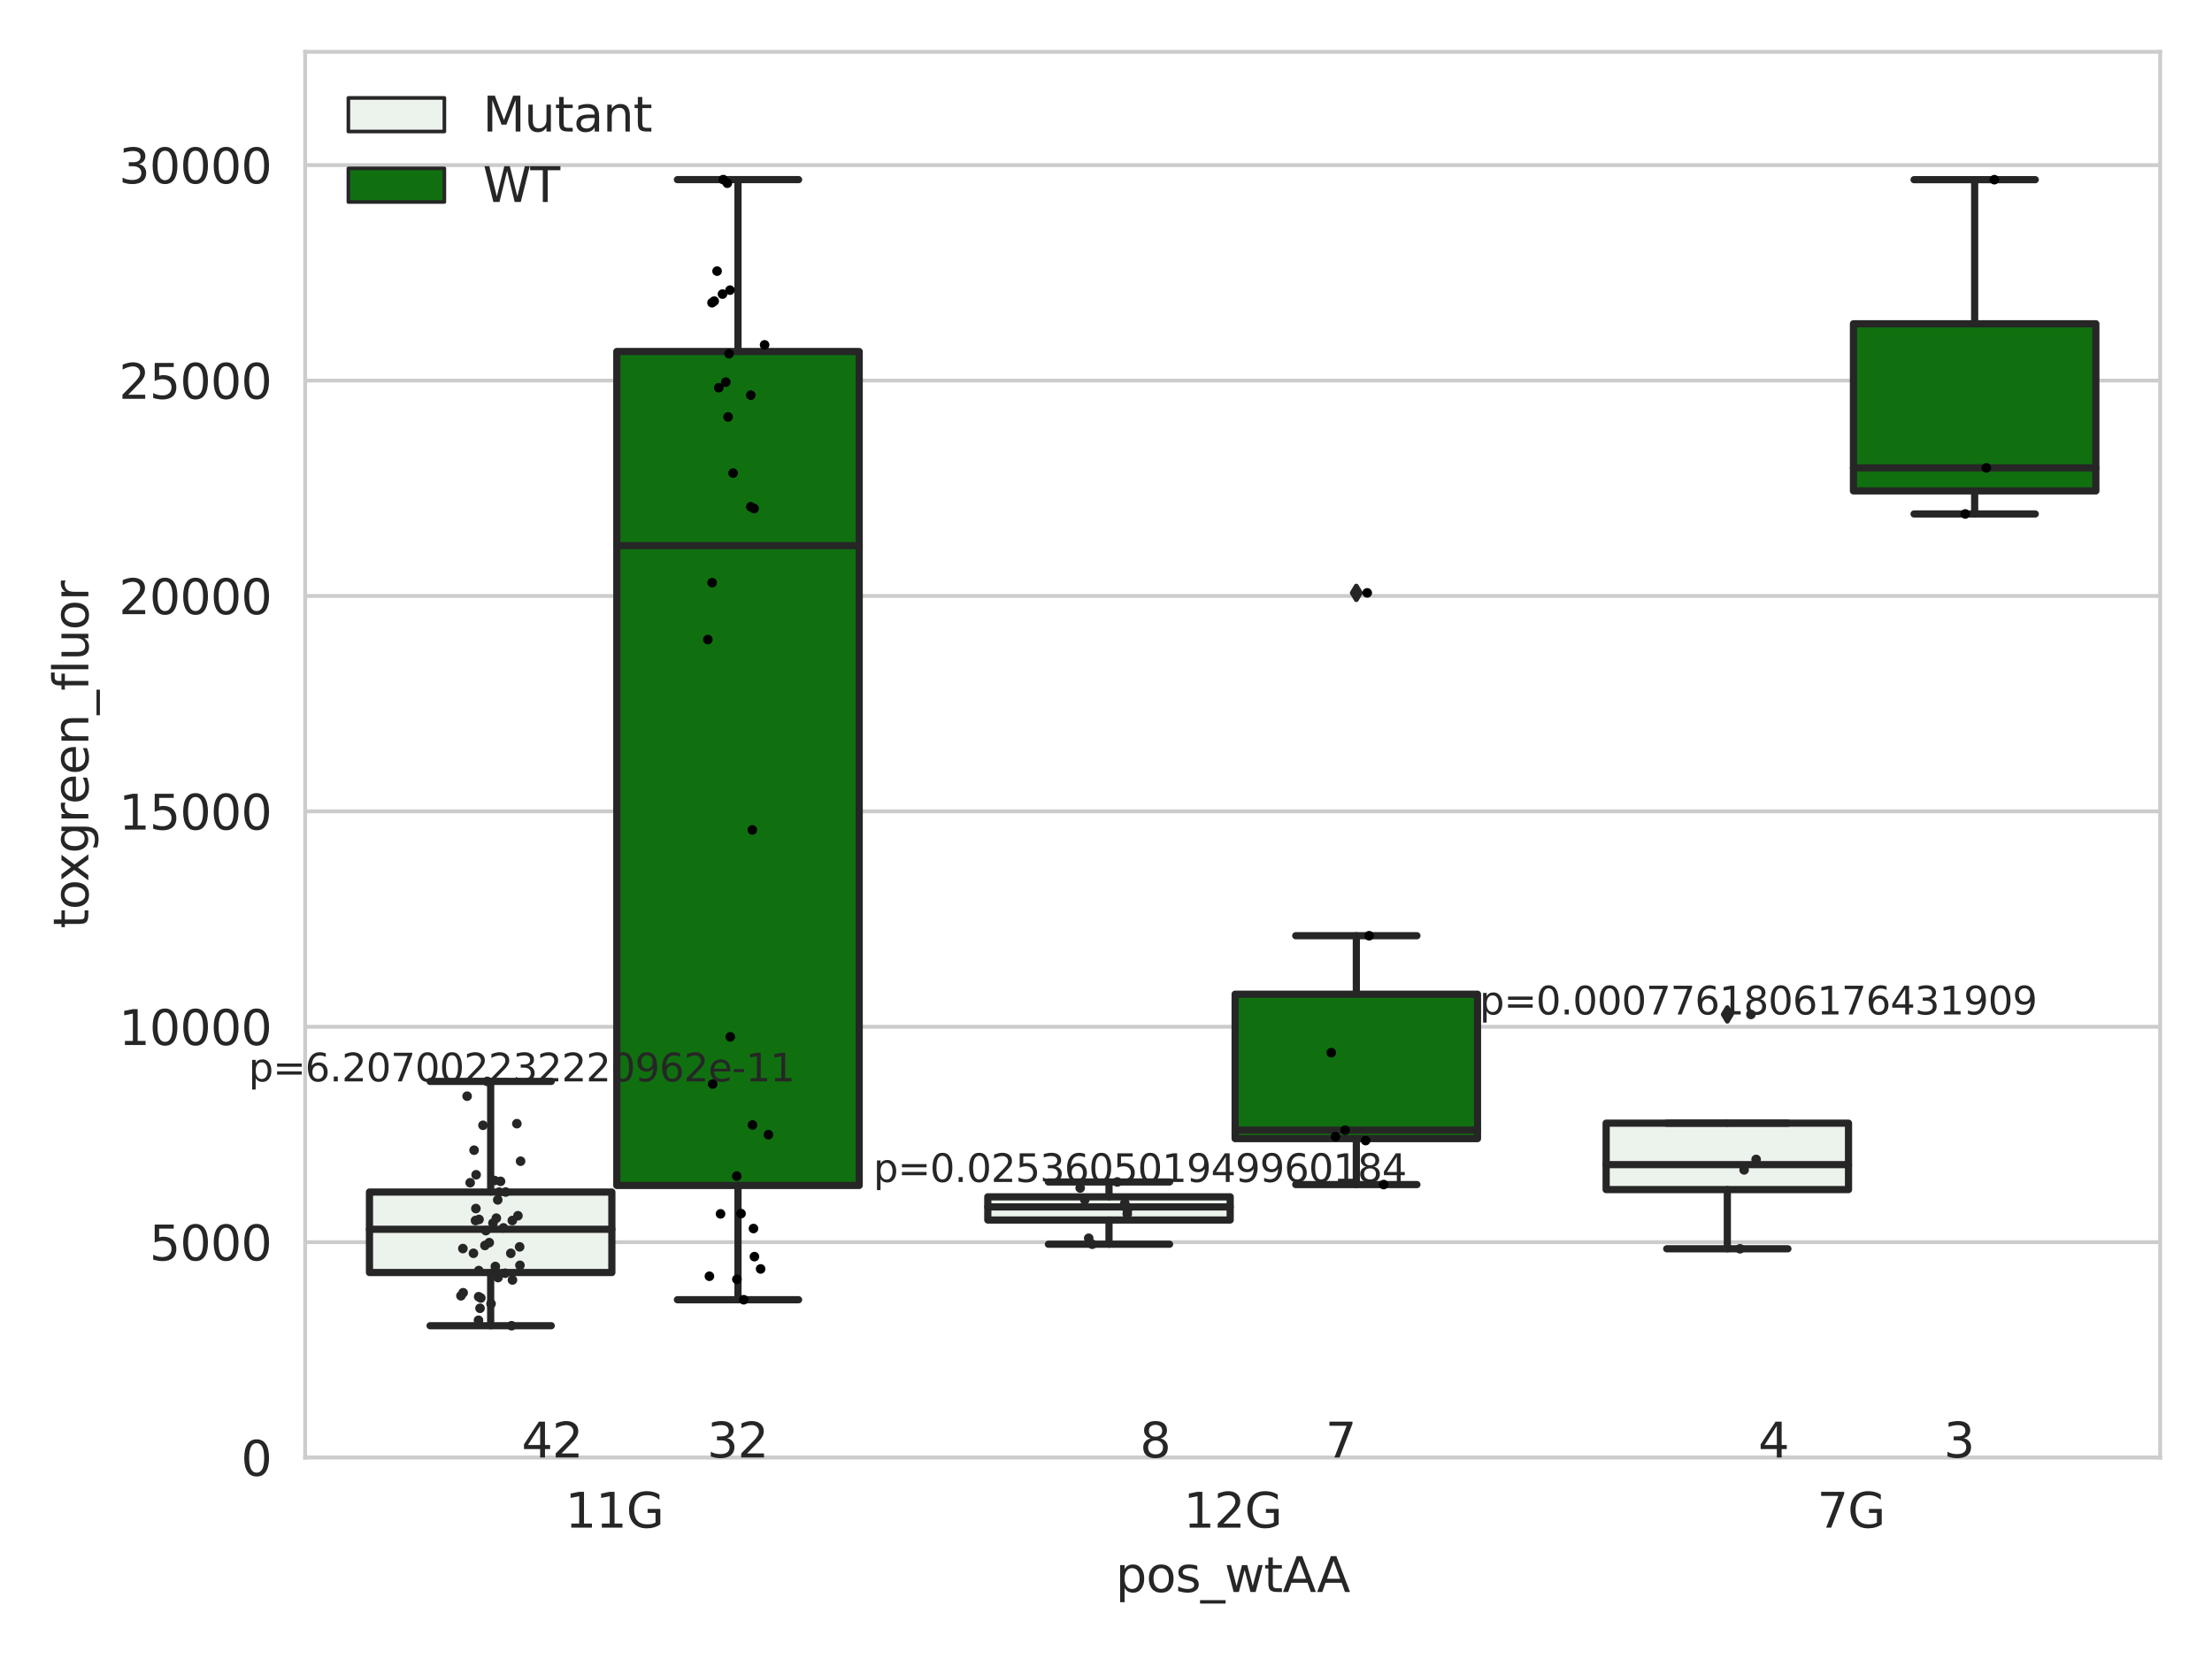 <?xml version="1.0" encoding="utf-8" standalone="no"?>
<!DOCTYPE svg PUBLIC "-//W3C//DTD SVG 1.1//EN"
  "http://www.w3.org/Graphics/SVG/1.1/DTD/svg11.dtd">
<svg xmlns:xlink="http://www.w3.org/1999/xlink" width="460.8pt" height="345.6pt" viewBox="0 0 460.8 345.6" xmlns="http://www.w3.org/2000/svg" version="1.1">
 <defs>
  <style type="text/css">*{stroke-linejoin: round; stroke-linecap: butt}</style>
 </defs>
 <g id="figure_1">
  <g id="patch_1">
   <path d="M 0 345.6 
L 460.8 345.6 
L 460.8 0 
L 0 0 
z
" style="fill: #ffffff"/>
  </g>
  <g id="axes_1">
   <g id="patch_2">
    <path d="M 63.571 303.64 
L 450 303.64 
L 450 10.8 
L 63.571 10.8 
z
" style="fill: #ffffff"/>
   </g>
   <g id="matplotlib.axis_1">
    <g id="xtick_1">
     <g id="text_1">
      <!-- 11G -->
      <g style="fill: #262626" transform="translate(117.739 318.238)scale(0.1 -0.1)">
       <defs>
        <path id="DejaVuSans-31" d="M 794 531 
L 1825 531 
L 1825 4091 
L 703 3866 
L 703 4441 
L 1819 4666 
L 2450 4666 
L 2450 531 
L 3481 531 
L 3481 0 
L 794 0 
L 794 531 
z
" transform="scale(0.016)"/>
        <path id="DejaVuSans-47" d="M 3809 666 
L 3809 1919 
L 2778 1919 
L 2778 2438 
L 4434 2438 
L 4434 434 
Q 4069 175 3628 42 
Q 3188 -91 2688 -91 
Q 1594 -91 976 548 
Q 359 1188 359 2328 
Q 359 3472 976 4111 
Q 1594 4750 2688 4750 
Q 3144 4750 3555 4637 
Q 3966 4525 4313 4306 
L 4313 3634 
Q 3963 3931 3569 4081 
Q 3175 4231 2741 4231 
Q 1884 4231 1454 3753 
Q 1025 3275 1025 2328 
Q 1025 1384 1454 906 
Q 1884 428 2741 428 
Q 3075 428 3337 486 
Q 3600 544 3809 666 
z
" transform="scale(0.016)"/>
       </defs>
       <use xlink:href="#DejaVuSans-31"/>
       <use xlink:href="#DejaVuSans-31" x="63.623"/>
       <use xlink:href="#DejaVuSans-47" x="127.246"/>
      </g>
     </g>
    </g>
    <g id="xtick_2">
     <g id="text_2">
      <!-- 12G -->
      <g style="fill: #262626" transform="translate(246.549 318.238)scale(0.1 -0.1)">
       <defs>
        <path id="DejaVuSans-32" d="M 1228 531 
L 3431 531 
L 3431 0 
L 469 0 
L 469 531 
Q 828 903 1448 1529 
Q 2069 2156 2228 2338 
Q 2531 2678 2651 2914 
Q 2772 3150 2772 3378 
Q 2772 3750 2511 3984 
Q 2250 4219 1831 4219 
Q 1534 4219 1204 4116 
Q 875 4013 500 3803 
L 500 4441 
Q 881 4594 1212 4672 
Q 1544 4750 1819 4750 
Q 2544 4750 2975 4387 
Q 3406 4025 3406 3419 
Q 3406 3131 3298 2873 
Q 3191 2616 2906 2266 
Q 2828 2175 2409 1742 
Q 1991 1309 1228 531 
z
" transform="scale(0.016)"/>
       </defs>
       <use xlink:href="#DejaVuSans-31"/>
       <use xlink:href="#DejaVuSans-32" x="63.623"/>
       <use xlink:href="#DejaVuSans-47" x="127.246"/>
      </g>
     </g>
    </g>
    <g id="xtick_3">
     <g id="text_3">
      <!-- 7G -->
      <g style="fill: #262626" transform="translate(378.54 318.238)scale(0.1 -0.1)">
       <defs>
        <path id="DejaVuSans-37" d="M 525 4666 
L 3525 4666 
L 3525 4397 
L 1831 0 
L 1172 0 
L 2766 4134 
L 525 4134 
L 525 4666 
z
" transform="scale(0.016)"/>
       </defs>
       <use xlink:href="#DejaVuSans-37"/>
       <use xlink:href="#DejaVuSans-47" x="63.623"/>
      </g>
     </g>
    </g>
    <g id="text_4">
     <!-- pos_wtAA -->
     <g style="fill: #262626" transform="translate(232.42 331.638)scale(0.1 -0.1)">
      <defs>
       <path id="DejaVuSans-70" d="M 1159 525 
L 1159 -1331 
L 581 -1331 
L 581 3500 
L 1159 3500 
L 1159 2969 
Q 1341 3281 1617 3432 
Q 1894 3584 2278 3584 
Q 2916 3584 3314 3078 
Q 3713 2572 3713 1747 
Q 3713 922 3314 415 
Q 2916 -91 2278 -91 
Q 1894 -91 1617 61 
Q 1341 213 1159 525 
z
M 3116 1747 
Q 3116 2381 2855 2742 
Q 2594 3103 2138 3103 
Q 1681 3103 1420 2742 
Q 1159 2381 1159 1747 
Q 1159 1113 1420 752 
Q 1681 391 2138 391 
Q 2594 391 2855 752 
Q 3116 1113 3116 1747 
z
" transform="scale(0.016)"/>
       <path id="DejaVuSans-6f" d="M 1959 3097 
Q 1497 3097 1228 2736 
Q 959 2375 959 1747 
Q 959 1119 1226 758 
Q 1494 397 1959 397 
Q 2419 397 2687 759 
Q 2956 1122 2956 1747 
Q 2956 2369 2687 2733 
Q 2419 3097 1959 3097 
z
M 1959 3584 
Q 2709 3584 3137 3096 
Q 3566 2609 3566 1747 
Q 3566 888 3137 398 
Q 2709 -91 1959 -91 
Q 1206 -91 779 398 
Q 353 888 353 1747 
Q 353 2609 779 3096 
Q 1206 3584 1959 3584 
z
" transform="scale(0.016)"/>
       <path id="DejaVuSans-73" d="M 2834 3397 
L 2834 2853 
Q 2591 2978 2328 3040 
Q 2066 3103 1784 3103 
Q 1356 3103 1142 2972 
Q 928 2841 928 2578 
Q 928 2378 1081 2264 
Q 1234 2150 1697 2047 
L 1894 2003 
Q 2506 1872 2764 1633 
Q 3022 1394 3022 966 
Q 3022 478 2636 193 
Q 2250 -91 1575 -91 
Q 1294 -91 989 -36 
Q 684 19 347 128 
L 347 722 
Q 666 556 975 473 
Q 1284 391 1588 391 
Q 1994 391 2212 530 
Q 2431 669 2431 922 
Q 2431 1156 2273 1281 
Q 2116 1406 1581 1522 
L 1381 1569 
Q 847 1681 609 1914 
Q 372 2147 372 2553 
Q 372 3047 722 3315 
Q 1072 3584 1716 3584 
Q 2034 3584 2315 3537 
Q 2597 3491 2834 3397 
z
" transform="scale(0.016)"/>
       <path id="DejaVuSans-5f" d="M 3263 -1063 
L 3263 -1509 
L -63 -1509 
L -63 -1063 
L 3263 -1063 
z
" transform="scale(0.016)"/>
       <path id="DejaVuSans-77" d="M 269 3500 
L 844 3500 
L 1563 769 
L 2278 3500 
L 2956 3500 
L 3675 769 
L 4391 3500 
L 4966 3500 
L 4050 0 
L 3372 0 
L 2619 2869 
L 1863 0 
L 1184 0 
L 269 3500 
z
" transform="scale(0.016)"/>
       <path id="DejaVuSans-74" d="M 1172 4494 
L 1172 3500 
L 2356 3500 
L 2356 3053 
L 1172 3053 
L 1172 1153 
Q 1172 725 1289 603 
Q 1406 481 1766 481 
L 2356 481 
L 2356 0 
L 1766 0 
Q 1100 0 847 248 
Q 594 497 594 1153 
L 594 3053 
L 172 3053 
L 172 3500 
L 594 3500 
L 594 4494 
L 1172 4494 
z
" transform="scale(0.016)"/>
       <path id="DejaVuSans-41" d="M 2188 4044 
L 1331 1722 
L 3047 1722 
L 2188 4044 
z
M 1831 4666 
L 2547 4666 
L 4325 0 
L 3669 0 
L 3244 1197 
L 1141 1197 
L 716 0 
L 50 0 
L 1831 4666 
z
" transform="scale(0.016)"/>
      </defs>
      <use xlink:href="#DejaVuSans-70"/>
      <use xlink:href="#DejaVuSans-6f" x="63.477"/>
      <use xlink:href="#DejaVuSans-73" x="124.658"/>
      <use xlink:href="#DejaVuSans-5f" x="176.758"/>
      <use xlink:href="#DejaVuSans-77" x="226.758"/>
      <use xlink:href="#DejaVuSans-74" x="308.545"/>
      <use xlink:href="#DejaVuSans-41" x="347.754"/>
      <use xlink:href="#DejaVuSans-41" x="418.912"/>
     </g>
    </g>
   </g>
   <g id="matplotlib.axis_2">
    <g id="ytick_1">
     <g id="line2d_1">
      <path d="M 63.571 303.64 
L 450 303.64 
" clip-path="url(#p4cae0c8353)" style="fill: none; stroke: #cccccc; stroke-width: 0.8; stroke-linecap: round"/>
     </g>
     <g id="text_5">
      <!-- 0 -->
      <g style="fill: #262626" transform="translate(50.209 307.439)scale(0.1 -0.1)">
       <defs>
        <path id="DejaVuSans-30" d="M 2034 4250 
Q 1547 4250 1301 3770 
Q 1056 3291 1056 2328 
Q 1056 1369 1301 889 
Q 1547 409 2034 409 
Q 2525 409 2770 889 
Q 3016 1369 3016 2328 
Q 3016 3291 2770 3770 
Q 2525 4250 2034 4250 
z
M 2034 4750 
Q 2819 4750 3233 4129 
Q 3647 3509 3647 2328 
Q 3647 1150 3233 529 
Q 2819 -91 2034 -91 
Q 1250 -91 836 529 
Q 422 1150 422 2328 
Q 422 3509 836 4129 
Q 1250 4750 2034 4750 
z
" transform="scale(0.016)"/>
       </defs>
       <use xlink:href="#DejaVuSans-30"/>
      </g>
     </g>
    </g>
    <g id="ytick_2">
     <g id="line2d_2">
      <path d="M 63.571 258.767 
L 450 258.767 
" clip-path="url(#p4cae0c8353)" style="fill: none; stroke: #cccccc; stroke-width: 0.8; stroke-linecap: round"/>
     </g>
     <g id="text_6">
      <!-- 5000 -->
      <g style="fill: #262626" transform="translate(31.121 262.566)scale(0.1 -0.1)">
       <defs>
        <path id="DejaVuSans-35" d="M 691 4666 
L 3169 4666 
L 3169 4134 
L 1269 4134 
L 1269 2991 
Q 1406 3038 1543 3061 
Q 1681 3084 1819 3084 
Q 2600 3084 3056 2656 
Q 3513 2228 3513 1497 
Q 3513 744 3044 326 
Q 2575 -91 1722 -91 
Q 1428 -91 1123 -41 
Q 819 9 494 109 
L 494 744 
Q 775 591 1075 516 
Q 1375 441 1709 441 
Q 2250 441 2565 725 
Q 2881 1009 2881 1497 
Q 2881 1984 2565 2268 
Q 2250 2553 1709 2553 
Q 1456 2553 1204 2497 
Q 953 2441 691 2322 
L 691 4666 
z
" transform="scale(0.016)"/>
       </defs>
       <use xlink:href="#DejaVuSans-35"/>
       <use xlink:href="#DejaVuSans-30" x="63.623"/>
       <use xlink:href="#DejaVuSans-30" x="127.246"/>
       <use xlink:href="#DejaVuSans-30" x="190.869"/>
      </g>
     </g>
    </g>
    <g id="ytick_3">
     <g id="line2d_3">
      <path d="M 63.571 213.894 
L 450 213.894 
" clip-path="url(#p4cae0c8353)" style="fill: none; stroke: #cccccc; stroke-width: 0.8; stroke-linecap: round"/>
     </g>
     <g id="text_7">
      <!-- 10000 -->
      <g style="fill: #262626" transform="translate(24.759 217.694)scale(0.1 -0.1)">
       <use xlink:href="#DejaVuSans-31"/>
       <use xlink:href="#DejaVuSans-30" x="63.623"/>
       <use xlink:href="#DejaVuSans-30" x="127.246"/>
       <use xlink:href="#DejaVuSans-30" x="190.869"/>
       <use xlink:href="#DejaVuSans-30" x="254.492"/>
      </g>
     </g>
    </g>
    <g id="ytick_4">
     <g id="line2d_4">
      <path d="M 63.571 169.021 
L 450 169.021 
" clip-path="url(#p4cae0c8353)" style="fill: none; stroke: #cccccc; stroke-width: 0.8; stroke-linecap: round"/>
     </g>
     <g id="text_8">
      <!-- 15000 -->
      <g style="fill: #262626" transform="translate(24.759 172.821)scale(0.1 -0.1)">
       <use xlink:href="#DejaVuSans-31"/>
       <use xlink:href="#DejaVuSans-35" x="63.623"/>
       <use xlink:href="#DejaVuSans-30" x="127.246"/>
       <use xlink:href="#DejaVuSans-30" x="190.869"/>
       <use xlink:href="#DejaVuSans-30" x="254.492"/>
      </g>
     </g>
    </g>
    <g id="ytick_5">
     <g id="line2d_5">
      <path d="M 63.571 124.149 
L 450 124.149 
" clip-path="url(#p4cae0c8353)" style="fill: none; stroke: #cccccc; stroke-width: 0.8; stroke-linecap: round"/>
     </g>
     <g id="text_9">
      <!-- 20000 -->
      <g style="fill: #262626" transform="translate(24.759 127.948)scale(0.1 -0.1)">
       <use xlink:href="#DejaVuSans-32"/>
       <use xlink:href="#DejaVuSans-30" x="63.623"/>
       <use xlink:href="#DejaVuSans-30" x="127.246"/>
       <use xlink:href="#DejaVuSans-30" x="190.869"/>
       <use xlink:href="#DejaVuSans-30" x="254.492"/>
      </g>
     </g>
    </g>
    <g id="ytick_6">
     <g id="line2d_6">
      <path d="M 63.571 79.276 
L 450 79.276 
" clip-path="url(#p4cae0c8353)" style="fill: none; stroke: #cccccc; stroke-width: 0.8; stroke-linecap: round"/>
     </g>
     <g id="text_10">
      <!-- 25000 -->
      <g style="fill: #262626" transform="translate(24.759 83.075)scale(0.1 -0.1)">
       <use xlink:href="#DejaVuSans-32"/>
       <use xlink:href="#DejaVuSans-35" x="63.623"/>
       <use xlink:href="#DejaVuSans-30" x="127.246"/>
       <use xlink:href="#DejaVuSans-30" x="190.869"/>
       <use xlink:href="#DejaVuSans-30" x="254.492"/>
      </g>
     </g>
    </g>
    <g id="ytick_7">
     <g id="line2d_7">
      <path d="M 63.571 34.403 
L 450 34.403 
" clip-path="url(#p4cae0c8353)" style="fill: none; stroke: #cccccc; stroke-width: 0.8; stroke-linecap: round"/>
     </g>
     <g id="text_11">
      <!-- 30000 -->
      <g style="fill: #262626" transform="translate(24.759 38.202)scale(0.1 -0.1)">
       <defs>
        <path id="DejaVuSans-33" d="M 2597 2516 
Q 3050 2419 3304 2112 
Q 3559 1806 3559 1356 
Q 3559 666 3084 287 
Q 2609 -91 1734 -91 
Q 1441 -91 1130 -33 
Q 819 25 488 141 
L 488 750 
Q 750 597 1062 519 
Q 1375 441 1716 441 
Q 2309 441 2620 675 
Q 2931 909 2931 1356 
Q 2931 1769 2642 2001 
Q 2353 2234 1838 2234 
L 1294 2234 
L 1294 2753 
L 1863 2753 
Q 2328 2753 2575 2939 
Q 2822 3125 2822 3475 
Q 2822 3834 2567 4026 
Q 2313 4219 1838 4219 
Q 1578 4219 1281 4162 
Q 984 4106 628 3988 
L 628 4550 
Q 988 4650 1302 4700 
Q 1616 4750 1894 4750 
Q 2613 4750 3031 4423 
Q 3450 4097 3450 3541 
Q 3450 3153 3228 2886 
Q 3006 2619 2597 2516 
z
" transform="scale(0.016)"/>
       </defs>
       <use xlink:href="#DejaVuSans-33"/>
       <use xlink:href="#DejaVuSans-30" x="63.623"/>
       <use xlink:href="#DejaVuSans-30" x="127.246"/>
       <use xlink:href="#DejaVuSans-30" x="190.869"/>
       <use xlink:href="#DejaVuSans-30" x="254.492"/>
      </g>
     </g>
    </g>
    <g id="text_12">
     <!-- toxgreen_fluor -->
     <g style="fill: #262626" transform="translate(18.401 193.415)rotate(-90)scale(0.1 -0.1)">
      <defs>
       <path id="DejaVuSans-78" d="M 3513 3500 
L 2247 1797 
L 3578 0 
L 2900 0 
L 1881 1375 
L 863 0 
L 184 0 
L 1544 1831 
L 300 3500 
L 978 3500 
L 1906 2253 
L 2834 3500 
L 3513 3500 
z
" transform="scale(0.016)"/>
       <path id="DejaVuSans-67" d="M 2906 1791 
Q 2906 2416 2648 2759 
Q 2391 3103 1925 3103 
Q 1463 3103 1205 2759 
Q 947 2416 947 1791 
Q 947 1169 1205 825 
Q 1463 481 1925 481 
Q 2391 481 2648 825 
Q 2906 1169 2906 1791 
z
M 3481 434 
Q 3481 -459 3084 -895 
Q 2688 -1331 1869 -1331 
Q 1566 -1331 1297 -1286 
Q 1028 -1241 775 -1147 
L 775 -588 
Q 1028 -725 1275 -790 
Q 1522 -856 1778 -856 
Q 2344 -856 2625 -561 
Q 2906 -266 2906 331 
L 2906 616 
Q 2728 306 2450 153 
Q 2172 0 1784 0 
Q 1141 0 747 490 
Q 353 981 353 1791 
Q 353 2603 747 3093 
Q 1141 3584 1784 3584 
Q 2172 3584 2450 3431 
Q 2728 3278 2906 2969 
L 2906 3500 
L 3481 3500 
L 3481 434 
z
" transform="scale(0.016)"/>
       <path id="DejaVuSans-72" d="M 2631 2963 
Q 2534 3019 2420 3045 
Q 2306 3072 2169 3072 
Q 1681 3072 1420 2755 
Q 1159 2438 1159 1844 
L 1159 0 
L 581 0 
L 581 3500 
L 1159 3500 
L 1159 2956 
Q 1341 3275 1631 3429 
Q 1922 3584 2338 3584 
Q 2397 3584 2469 3576 
Q 2541 3569 2628 3553 
L 2631 2963 
z
" transform="scale(0.016)"/>
       <path id="DejaVuSans-65" d="M 3597 1894 
L 3597 1613 
L 953 1613 
Q 991 1019 1311 708 
Q 1631 397 2203 397 
Q 2534 397 2845 478 
Q 3156 559 3463 722 
L 3463 178 
Q 3153 47 2828 -22 
Q 2503 -91 2169 -91 
Q 1331 -91 842 396 
Q 353 884 353 1716 
Q 353 2575 817 3079 
Q 1281 3584 2069 3584 
Q 2775 3584 3186 3129 
Q 3597 2675 3597 1894 
z
M 3022 2063 
Q 3016 2534 2758 2815 
Q 2500 3097 2075 3097 
Q 1594 3097 1305 2825 
Q 1016 2553 972 2059 
L 3022 2063 
z
" transform="scale(0.016)"/>
       <path id="DejaVuSans-6e" d="M 3513 2113 
L 3513 0 
L 2938 0 
L 2938 2094 
Q 2938 2591 2744 2837 
Q 2550 3084 2163 3084 
Q 1697 3084 1428 2787 
Q 1159 2491 1159 1978 
L 1159 0 
L 581 0 
L 581 3500 
L 1159 3500 
L 1159 2956 
Q 1366 3272 1645 3428 
Q 1925 3584 2291 3584 
Q 2894 3584 3203 3211 
Q 3513 2838 3513 2113 
z
" transform="scale(0.016)"/>
       <path id="DejaVuSans-66" d="M 2375 4863 
L 2375 4384 
L 1825 4384 
Q 1516 4384 1395 4259 
Q 1275 4134 1275 3809 
L 1275 3500 
L 2222 3500 
L 2222 3053 
L 1275 3053 
L 1275 0 
L 697 0 
L 697 3053 
L 147 3053 
L 147 3500 
L 697 3500 
L 697 3744 
Q 697 4328 969 4595 
Q 1241 4863 1831 4863 
L 2375 4863 
z
" transform="scale(0.016)"/>
       <path id="DejaVuSans-6c" d="M 603 4863 
L 1178 4863 
L 1178 0 
L 603 0 
L 603 4863 
z
" transform="scale(0.016)"/>
       <path id="DejaVuSans-75" d="M 544 1381 
L 544 3500 
L 1119 3500 
L 1119 1403 
Q 1119 906 1312 657 
Q 1506 409 1894 409 
Q 2359 409 2629 706 
Q 2900 1003 2900 1516 
L 2900 3500 
L 3475 3500 
L 3475 0 
L 2900 0 
L 2900 538 
Q 2691 219 2414 64 
Q 2138 -91 1772 -91 
Q 1169 -91 856 284 
Q 544 659 544 1381 
z
M 1991 3584 
L 1991 3584 
z
" transform="scale(0.016)"/>
      </defs>
      <use xlink:href="#DejaVuSans-74"/>
      <use xlink:href="#DejaVuSans-6f" x="39.209"/>
      <use xlink:href="#DejaVuSans-78" x="97.266"/>
      <use xlink:href="#DejaVuSans-67" x="156.445"/>
      <use xlink:href="#DejaVuSans-72" x="219.922"/>
      <use xlink:href="#DejaVuSans-65" x="258.785"/>
      <use xlink:href="#DejaVuSans-65" x="320.309"/>
      <use xlink:href="#DejaVuSans-6e" x="381.832"/>
      <use xlink:href="#DejaVuSans-5f" x="445.211"/>
      <use xlink:href="#DejaVuSans-66" x="495.211"/>
      <use xlink:href="#DejaVuSans-6c" x="530.416"/>
      <use xlink:href="#DejaVuSans-75" x="558.199"/>
      <use xlink:href="#DejaVuSans-6f" x="621.578"/>
      <use xlink:href="#DejaVuSans-72" x="682.76"/>
     </g>
    </g>
   </g>
   <g id="patch_3">
    <path d="M 76.967 265.094 
L 127.461 265.094 
L 127.461 248.324 
L 76.967 248.324 
L 76.967 265.094 
z
" clip-path="url(#p4cae0c8353)" style="fill: #ecf2ec; stroke: #262626; stroke-width: 1.5; stroke-linejoin: miter"/>
   </g>
   <g id="patch_4">
    <path d="M 128.491 246.953 
L 178.985 246.953 
L 178.985 73.227 
L 128.491 73.227 
L 128.491 246.953 
z
" clip-path="url(#p4cae0c8353)" style="fill: #107010; stroke: #262626; stroke-width: 1.5; stroke-linejoin: miter"/>
   </g>
   <g id="patch_5">
    <path d="M 205.777 254.151 
L 256.27 254.151 
L 256.27 249.321 
L 205.777 249.321 
L 205.777 254.151 
z
" clip-path="url(#p4cae0c8353)" style="fill: #ecf2ec; stroke: #262626; stroke-width: 1.5; stroke-linejoin: miter"/>
   </g>
   <g id="patch_6">
    <path d="M 257.301 237.193 
L 307.794 237.193 
L 307.794 207.11 
L 257.301 207.11 
L 257.301 237.193 
z
" clip-path="url(#p4cae0c8353)" style="fill: #107010; stroke: #262626; stroke-width: 1.5; stroke-linejoin: miter"/>
   </g>
   <g id="patch_7">
    <path d="M 334.587 247.815 
L 385.08 247.815 
L 385.08 233.98 
L 334.587 233.98 
L 334.587 247.815 
z
" clip-path="url(#p4cae0c8353)" style="fill: #ecf2ec; stroke: #262626; stroke-width: 1.5; stroke-linejoin: miter"/>
   </g>
   <g id="patch_8">
    <path d="M 386.11 102.265 
L 436.604 102.265 
L 436.604 67.446 
L 386.11 67.446 
L 386.11 102.265 
z
" clip-path="url(#p4cae0c8353)" style="fill: #107010; stroke: #262626; stroke-width: 1.5; stroke-linejoin: miter"/>
   </g>
   <g id="patch_9">
    <path d="M 127.976 303.64 
L 127.976 303.64 
L 127.976 303.64 
L 127.976 303.64 
z
" clip-path="url(#p4cae0c8353)" style="fill: #ecf2ec; stroke: #262626; stroke-width: 0.75; stroke-linejoin: miter"/>
   </g>
   <g id="patch_10">
    <path d="M 127.976 303.64 
L 127.976 303.64 
L 127.976 303.64 
L 127.976 303.64 
z
" clip-path="url(#p4cae0c8353)" style="fill: #107010; stroke: #262626; stroke-width: 0.75; stroke-linejoin: miter"/>
   </g>
   <g id="PathCollection_1"/>
   <g id="PathCollection_2"/>
   <g id="line2d_8">
    <path d="M 102.214 265.094 
L 102.214 276.172 
" clip-path="url(#p4cae0c8353)" style="fill: none; stroke: #262626; stroke-width: 1.5; stroke-linecap: round"/>
   </g>
   <g id="line2d_9">
    <path d="M 102.214 248.324 
L 102.214 225.272 
" clip-path="url(#p4cae0c8353)" style="fill: none; stroke: #262626; stroke-width: 1.5; stroke-linecap: round"/>
   </g>
   <g id="line2d_10">
    <path d="M 89.591 276.172 
L 114.837 276.172 
" clip-path="url(#p4cae0c8353)" style="fill: none; stroke: #262626; stroke-width: 1.5; stroke-linecap: round"/>
   </g>
   <g id="line2d_11">
    <path d="M 89.591 225.272 
L 114.837 225.272 
" clip-path="url(#p4cae0c8353)" style="fill: none; stroke: #262626; stroke-width: 1.5; stroke-linecap: round"/>
   </g>
   <g id="line2d_12"/>
   <g id="line2d_13">
    <path d="M 153.738 246.953 
L 153.738 270.76 
" clip-path="url(#p4cae0c8353)" style="fill: none; stroke: #262626; stroke-width: 1.5; stroke-linecap: round"/>
   </g>
   <g id="line2d_14">
    <path d="M 153.738 73.227 
L 153.738 37.422 
" clip-path="url(#p4cae0c8353)" style="fill: none; stroke: #262626; stroke-width: 1.5; stroke-linecap: round"/>
   </g>
   <g id="line2d_15">
    <path d="M 141.115 270.76 
L 166.361 270.76 
" clip-path="url(#p4cae0c8353)" style="fill: none; stroke: #262626; stroke-width: 1.5; stroke-linecap: round"/>
   </g>
   <g id="line2d_16">
    <path d="M 141.115 37.422 
L 166.361 37.422 
" clip-path="url(#p4cae0c8353)" style="fill: none; stroke: #262626; stroke-width: 1.5; stroke-linecap: round"/>
   </g>
   <g id="line2d_17"/>
   <g id="line2d_18">
    <path d="M 231.024 254.151 
L 231.024 259.195 
" clip-path="url(#p4cae0c8353)" style="fill: none; stroke: #262626; stroke-width: 1.5; stroke-linecap: round"/>
   </g>
   <g id="line2d_19">
    <path d="M 231.024 249.321 
L 231.024 246.226 
" clip-path="url(#p4cae0c8353)" style="fill: none; stroke: #262626; stroke-width: 1.5; stroke-linecap: round"/>
   </g>
   <g id="line2d_20">
    <path d="M 218.4 259.195 
L 243.647 259.195 
" clip-path="url(#p4cae0c8353)" style="fill: none; stroke: #262626; stroke-width: 1.5; stroke-linecap: round"/>
   </g>
   <g id="line2d_21">
    <path d="M 218.4 246.226 
L 243.647 246.226 
" clip-path="url(#p4cae0c8353)" style="fill: none; stroke: #262626; stroke-width: 1.5; stroke-linecap: round"/>
   </g>
   <g id="line2d_22"/>
   <g id="line2d_23">
    <path d="M 282.548 237.193 
L 282.548 246.768 
" clip-path="url(#p4cae0c8353)" style="fill: none; stroke: #262626; stroke-width: 1.5; stroke-linecap: round"/>
   </g>
   <g id="line2d_24">
    <path d="M 282.548 207.11 
L 282.548 194.929 
" clip-path="url(#p4cae0c8353)" style="fill: none; stroke: #262626; stroke-width: 1.5; stroke-linecap: round"/>
   </g>
   <g id="line2d_25">
    <path d="M 269.924 246.768 
L 295.171 246.768 
" clip-path="url(#p4cae0c8353)" style="fill: none; stroke: #262626; stroke-width: 1.5; stroke-linecap: round"/>
   </g>
   <g id="line2d_26">
    <path d="M 269.924 194.929 
L 295.171 194.929 
" clip-path="url(#p4cae0c8353)" style="fill: none; stroke: #262626; stroke-width: 1.5; stroke-linecap: round"/>
   </g>
   <g id="line2d_27">
    <defs>
     <path id="m35dd0d0a13" d="M -0 1.414 
L 0.849 0 
L 0 -1.414 
L -0.849 -0 
z
" style="stroke: #262626; stroke-linejoin: miter"/>
    </defs>
    <g clip-path="url(#p4cae0c8353)">
     <use xlink:href="#m35dd0d0a13" x="282.548" y="123.506" style="fill: #262626; stroke: #262626; stroke-linejoin: miter"/>
    </g>
   </g>
   <g id="line2d_28">
    <path d="M 359.833 247.815 
L 359.833 260.143 
" clip-path="url(#p4cae0c8353)" style="fill: none; stroke: #262626; stroke-width: 1.5; stroke-linecap: round"/>
   </g>
   <g id="line2d_29">
    <path d="M 359.833 233.98 
L 359.833 233.98 
" clip-path="url(#p4cae0c8353)" style="fill: none; stroke: #262626; stroke-width: 1.5; stroke-linecap: round"/>
   </g>
   <g id="line2d_30">
    <path d="M 347.21 260.143 
L 372.457 260.143 
" clip-path="url(#p4cae0c8353)" style="fill: none; stroke: #262626; stroke-width: 1.5; stroke-linecap: round"/>
   </g>
   <g id="line2d_31">
    <path d="M 347.21 233.98 
L 372.457 233.98 
" clip-path="url(#p4cae0c8353)" style="fill: none; stroke: #262626; stroke-width: 1.5; stroke-linecap: round"/>
   </g>
   <g id="line2d_32">
    <g clip-path="url(#p4cae0c8353)">
     <use xlink:href="#m35dd0d0a13" x="359.833" y="211.324" style="fill: #262626; stroke: #262626; stroke-linejoin: miter"/>
    </g>
   </g>
   <g id="line2d_33">
    <path d="M 411.357 102.265 
L 411.357 107.07 
" clip-path="url(#p4cae0c8353)" style="fill: none; stroke: #262626; stroke-width: 1.5; stroke-linecap: round"/>
   </g>
   <g id="line2d_34">
    <path d="M 411.357 67.446 
L 411.357 37.432 
" clip-path="url(#p4cae0c8353)" style="fill: none; stroke: #262626; stroke-width: 1.5; stroke-linecap: round"/>
   </g>
   <g id="line2d_35">
    <path d="M 398.734 107.07 
L 423.98 107.07 
" clip-path="url(#p4cae0c8353)" style="fill: none; stroke: #262626; stroke-width: 1.5; stroke-linecap: round"/>
   </g>
   <g id="line2d_36">
    <path d="M 398.734 37.432 
L 423.98 37.432 
" clip-path="url(#p4cae0c8353)" style="fill: none; stroke: #262626; stroke-width: 1.5; stroke-linecap: round"/>
   </g>
   <g id="line2d_37"/>
   <g id="line2d_38">
    <path d="M 76.967 256.077 
L 127.461 256.077 
" clip-path="url(#p4cae0c8353)" style="fill: none; stroke: #262626; stroke-width: 1.5; stroke-linecap: round"/>
   </g>
   <g id="line2d_39">
    <path d="M 128.491 113.66 
L 178.985 113.66 
" clip-path="url(#p4cae0c8353)" style="fill: none; stroke: #262626; stroke-width: 1.5; stroke-linecap: round"/>
   </g>
   <g id="line2d_40">
    <path d="M 205.777 251.42 
L 256.27 251.42 
" clip-path="url(#p4cae0c8353)" style="fill: none; stroke: #262626; stroke-width: 1.5; stroke-linecap: round"/>
   </g>
   <g id="line2d_41">
    <path d="M 257.301 235.432 
L 307.794 235.432 
" clip-path="url(#p4cae0c8353)" style="fill: none; stroke: #262626; stroke-width: 1.5; stroke-linecap: round"/>
   </g>
   <g id="line2d_42">
    <path d="M 334.587 242.619 
L 385.08 242.619 
" clip-path="url(#p4cae0c8353)" style="fill: none; stroke: #262626; stroke-width: 1.5; stroke-linecap: round"/>
   </g>
   <g id="line2d_43">
    <path d="M 386.11 97.46 
L 436.604 97.46 
" clip-path="url(#p4cae0c8353)" style="fill: none; stroke: #262626; stroke-width: 1.5; stroke-linecap: round"/>
   </g>
   <g id="patch_11">
    <path d="M 63.571 303.64 
L 63.571 10.8 
" style="fill: none; stroke: #cccccc; stroke-width: 0.8; stroke-linejoin: miter; stroke-linecap: square"/>
   </g>
   <g id="patch_12">
    <path d="M 450 303.64 
L 450 10.8 
" style="fill: none; stroke: #cccccc; stroke-width: 0.8; stroke-linejoin: miter; stroke-linecap: square"/>
   </g>
   <g id="patch_13">
    <path d="M 63.571 303.64 
L 450 303.64 
" style="fill: none; stroke: #cccccc; stroke-width: 0.8; stroke-linejoin: miter; stroke-linecap: square"/>
   </g>
   <g id="patch_14">
    <path d="M 63.571 10.8 
L 450 10.8 
" style="fill: none; stroke: #cccccc; stroke-width: 0.8; stroke-linejoin: miter; stroke-linecap: square"/>
   </g>
   <g id="PathCollection_3">
    <defs>
     <path id="C0_0_b10e9f92fe" d="M 0 1 
C 0.265 1 0.52 0.895 0.707 0.707 
C 0.895 0.52 1 0.265 1 -0 
C 1 -0.265 0.895 -0.52 0.707 -0.707 
C 0.52 -0.895 0.265 -1 0 -1 
C -0.265 -1 -0.52 -0.895 -0.707 -0.707 
C -0.895 -0.52 -1 -0.265 -1 0 
C -1 0.265 -0.895 0.52 -0.707 0.707 
C -0.52 0.895 -0.265 1 0 1 
z
"/>
    </defs>
    <g clip-path="url(#p4cae0c8353)">
     <use xlink:href="#C0_0_b10e9f92fe" x="96.025" y="269.937" style="fill: #262626"/>
    </g>
    <g clip-path="url(#p4cae0c8353)">
     <use xlink:href="#C0_0_b10e9f92fe" x="100.17" y="270.396" style="fill: #262626"/>
    </g>
    <g clip-path="url(#p4cae0c8353)">
     <use xlink:href="#C0_0_b10e9f92fe" x="108.448" y="241.9" style="fill: #262626"/>
    </g>
    <g clip-path="url(#p4cae0c8353)">
     <use xlink:href="#C0_0_b10e9f92fe" x="98.628" y="261.082" style="fill: #262626"/>
    </g>
    <g clip-path="url(#p4cae0c8353)">
     <use xlink:href="#C0_0_b10e9f92fe" x="98.758" y="239.606" style="fill: #262626"/>
    </g>
    <g clip-path="url(#p4cae0c8353)">
     <use xlink:href="#C0_0_b10e9f92fe" x="101.219" y="256.361" style="fill: #262626"/>
    </g>
    <g clip-path="url(#p4cae0c8353)">
     <use xlink:href="#C0_0_b10e9f92fe" x="107.671" y="234.082" style="fill: #262626"/>
    </g>
    <g clip-path="url(#p4cae0c8353)">
     <use xlink:href="#C0_0_b10e9f92fe" x="102.696" y="254.801" style="fill: #262626"/>
    </g>
    <g clip-path="url(#p4cae0c8353)">
     <use xlink:href="#C0_0_b10e9f92fe" x="102.294" y="271.599" style="fill: #262626"/>
    </g>
    <g clip-path="url(#p4cae0c8353)">
     <use xlink:href="#C0_0_b10e9f92fe" x="104.273" y="246.098" style="fill: #262626"/>
    </g>
    <g clip-path="url(#p4cae0c8353)">
     <use xlink:href="#C0_0_b10e9f92fe" x="105.337" y="248.32" style="fill: #262626"/>
    </g>
    <g clip-path="url(#p4cae0c8353)">
     <use xlink:href="#C0_0_b10e9f92fe" x="107.896" y="253.26" style="fill: #262626"/>
    </g>
    <g clip-path="url(#p4cae0c8353)">
     <use xlink:href="#C0_0_b10e9f92fe" x="104.878" y="255.793" style="fill: #262626"/>
    </g>
    <g clip-path="url(#p4cae0c8353)">
     <use xlink:href="#C0_0_b10e9f92fe" x="108.249" y="259.741" style="fill: #262626"/>
    </g>
    <g clip-path="url(#p4cae0c8353)">
     <use xlink:href="#C0_0_b10e9f92fe" x="103.982" y="248.338" style="fill: #262626"/>
    </g>
    <g clip-path="url(#p4cae0c8353)">
     <use xlink:href="#C0_0_b10e9f92fe" x="103.395" y="253.763" style="fill: #262626"/>
    </g>
    <g clip-path="url(#p4cae0c8353)">
     <use xlink:href="#C0_0_b10e9f92fe" x="99.184" y="244.726" style="fill: #262626"/>
    </g>
    <g clip-path="url(#p4cae0c8353)">
     <use xlink:href="#C0_0_b10e9f92fe" x="103.752" y="266.143" style="fill: #262626"/>
    </g>
    <g clip-path="url(#p4cae0c8353)">
     <use xlink:href="#C0_0_b10e9f92fe" x="105.234" y="265.233" style="fill: #262626"/>
    </g>
    <g clip-path="url(#p4cae0c8353)">
     <use xlink:href="#C0_0_b10e9f92fe" x="101.5" y="225.272" style="fill: #262626"/>
    </g>
    <g clip-path="url(#p4cae0c8353)">
     <use xlink:href="#C0_0_b10e9f92fe" x="96.426" y="260.102" style="fill: #262626"/>
    </g>
    <g clip-path="url(#p4cae0c8353)">
     <use xlink:href="#C0_0_b10e9f92fe" x="99.996" y="272.54" style="fill: #262626"/>
    </g>
    <g clip-path="url(#p4cae0c8353)">
     <use xlink:href="#C0_0_b10e9f92fe" x="99.715" y="270.127" style="fill: #262626"/>
    </g>
    <g clip-path="url(#p4cae0c8353)">
     <use xlink:href="#C0_0_b10e9f92fe" x="97.308" y="228.352" style="fill: #262626"/>
    </g>
    <g clip-path="url(#p4cae0c8353)">
     <use xlink:href="#C0_0_b10e9f92fe" x="99.737" y="264.678" style="fill: #262626"/>
    </g>
    <g clip-path="url(#p4cae0c8353)">
     <use xlink:href="#C0_0_b10e9f92fe" x="106.412" y="261.087" style="fill: #262626"/>
    </g>
    <g clip-path="url(#p4cae0c8353)">
     <use xlink:href="#C0_0_b10e9f92fe" x="108.315" y="263.588" style="fill: #262626"/>
    </g>
    <g clip-path="url(#p4cae0c8353)">
     <use xlink:href="#C0_0_b10e9f92fe" x="99.055" y="254.257" style="fill: #262626"/>
    </g>
    <g clip-path="url(#p4cae0c8353)">
     <use xlink:href="#C0_0_b10e9f92fe" x="101.918" y="258.863" style="fill: #262626"/>
    </g>
    <g clip-path="url(#p4cae0c8353)">
     <use xlink:href="#C0_0_b10e9f92fe" x="106.731" y="254.255" style="fill: #262626"/>
    </g>
    <g clip-path="url(#p4cae0c8353)">
     <use xlink:href="#C0_0_b10e9f92fe" x="103.188" y="263.831" style="fill: #262626"/>
    </g>
    <g clip-path="url(#p4cae0c8353)">
     <use xlink:href="#C0_0_b10e9f92fe" x="99.135" y="251.763" style="fill: #262626"/>
    </g>
    <g clip-path="url(#p4cae0c8353)">
     <use xlink:href="#C0_0_b10e9f92fe" x="99.791" y="254.032" style="fill: #262626"/>
    </g>
    <g clip-path="url(#p4cae0c8353)">
     <use xlink:href="#C0_0_b10e9f92fe" x="99.679" y="275.039" style="fill: #262626"/>
    </g>
    <g clip-path="url(#p4cae0c8353)">
     <use xlink:href="#C0_0_b10e9f92fe" x="103.033" y="245.923" style="fill: #262626"/>
    </g>
    <g clip-path="url(#p4cae0c8353)">
     <use xlink:href="#C0_0_b10e9f92fe" x="106.756" y="266.642" style="fill: #262626"/>
    </g>
    <g clip-path="url(#p4cae0c8353)">
     <use xlink:href="#C0_0_b10e9f92fe" x="100.615" y="234.418" style="fill: #262626"/>
    </g>
    <g clip-path="url(#p4cae0c8353)">
     <use xlink:href="#C0_0_b10e9f92fe" x="101.02" y="259.452" style="fill: #262626"/>
    </g>
    <g clip-path="url(#p4cae0c8353)">
     <use xlink:href="#C0_0_b10e9f92fe" x="97.944" y="246.385" style="fill: #262626"/>
    </g>
    <g clip-path="url(#p4cae0c8353)">
     <use xlink:href="#C0_0_b10e9f92fe" x="106.571" y="276.172" style="fill: #262626"/>
    </g>
    <g clip-path="url(#p4cae0c8353)">
     <use xlink:href="#C0_0_b10e9f92fe" x="103.688" y="249.955" style="fill: #262626"/>
    </g>
    <g clip-path="url(#p4cae0c8353)">
     <use xlink:href="#C0_0_b10e9f92fe" x="96.484" y="269.301" style="fill: #262626"/>
    </g>
   </g>
   <g id="PathCollection_4">
    <defs>
     <path id="C1_0_c8cab4363b" d="M 0 1 
C 0.265 1 0.52 0.895 0.707 0.707 
C 0.895 0.52 1 0.265 1 -0 
C 1 -0.265 0.895 -0.52 0.707 -0.707 
C 0.52 -0.895 0.265 -1 0 -1 
C -0.265 -1 -0.52 -0.895 -0.707 -0.707 
C -0.895 -0.52 -1 -0.265 -1 0 
C -1 0.265 -0.895 0.52 -0.707 0.707 
C -0.52 0.895 -0.265 1 0 1 
z
"/>
    </defs>
    <g clip-path="url(#p4cae0c8353)">
     <use xlink:href="#C1_0_c8cab4363b" x="151.876" y="73.689"/>
    </g>
    <g clip-path="url(#p4cae0c8353)">
     <use xlink:href="#C1_0_c8cab4363b" x="154.371" y="252.822"/>
    </g>
    <g clip-path="url(#p4cae0c8353)">
     <use xlink:href="#C1_0_c8cab4363b" x="147.459" y="133.236"/>
    </g>
    <g clip-path="url(#p4cae0c8353)">
     <use xlink:href="#C1_0_c8cab4363b" x="148.327" y="63.063"/>
    </g>
    <g clip-path="url(#p4cae0c8353)">
     <use xlink:href="#C1_0_c8cab4363b" x="151.514" y="38.163"/>
    </g>
    <g clip-path="url(#p4cae0c8353)">
     <use xlink:href="#C1_0_c8cab4363b" x="152.72" y="98.551"/>
    </g>
    <g clip-path="url(#p4cae0c8353)">
     <use xlink:href="#C1_0_c8cab4363b" x="156.405" y="105.572"/>
    </g>
    <g clip-path="url(#p4cae0c8353)">
     <use xlink:href="#C1_0_c8cab4363b" x="149.738" y="80.769"/>
    </g>
    <g clip-path="url(#p4cae0c8353)">
     <use xlink:href="#C1_0_c8cab4363b" x="151.199" y="79.608"/>
    </g>
    <g clip-path="url(#p4cae0c8353)">
     <use xlink:href="#C1_0_c8cab4363b" x="156.765" y="234.351"/>
    </g>
    <g clip-path="url(#p4cae0c8353)">
     <use xlink:href="#C1_0_c8cab4363b" x="148.784" y="62.724"/>
    </g>
    <g clip-path="url(#p4cae0c8353)">
     <use xlink:href="#C1_0_c8cab4363b" x="150.507" y="61.267"/>
    </g>
    <g clip-path="url(#p4cae0c8353)">
     <use xlink:href="#C1_0_c8cab4363b" x="150.1" y="252.873"/>
    </g>
    <g clip-path="url(#p4cae0c8353)">
     <use xlink:href="#C1_0_c8cab4363b" x="157.092" y="105.939"/>
    </g>
    <g clip-path="url(#p4cae0c8353)">
     <use xlink:href="#C1_0_c8cab4363b" x="151.673" y="86.857"/>
    </g>
    <g clip-path="url(#p4cae0c8353)">
     <use xlink:href="#C1_0_c8cab4363b" x="147.784" y="265.864"/>
    </g>
    <g clip-path="url(#p4cae0c8353)">
     <use xlink:href="#C1_0_c8cab4363b" x="157.163" y="261.779"/>
    </g>
    <g clip-path="url(#p4cae0c8353)">
     <use xlink:href="#C1_0_c8cab4363b" x="153.477" y="244.997"/>
    </g>
    <g clip-path="url(#p4cae0c8353)">
     <use xlink:href="#C1_0_c8cab4363b" x="148.463" y="225.825"/>
    </g>
    <g clip-path="url(#p4cae0c8353)">
     <use xlink:href="#C1_0_c8cab4363b" x="148.349" y="121.38"/>
    </g>
    <g clip-path="url(#p4cae0c8353)">
     <use xlink:href="#C1_0_c8cab4363b" x="153.509" y="266.499"/>
    </g>
    <g clip-path="url(#p4cae0c8353)">
     <use xlink:href="#C1_0_c8cab4363b" x="156.961" y="255.924"/>
    </g>
    <g clip-path="url(#p4cae0c8353)">
     <use xlink:href="#C1_0_c8cab4363b" x="154.935" y="270.76"/>
    </g>
    <g clip-path="url(#p4cae0c8353)">
     <use xlink:href="#C1_0_c8cab4363b" x="156.724" y="172.889"/>
    </g>
    <g clip-path="url(#p4cae0c8353)">
     <use xlink:href="#C1_0_c8cab4363b" x="149.382" y="56.479"/>
    </g>
    <g clip-path="url(#p4cae0c8353)">
     <use xlink:href="#C1_0_c8cab4363b" x="150.674" y="37.422"/>
    </g>
    <g clip-path="url(#p4cae0c8353)">
     <use xlink:href="#C1_0_c8cab4363b" x="160.081" y="236.37"/>
    </g>
    <g clip-path="url(#p4cae0c8353)">
     <use xlink:href="#C1_0_c8cab4363b" x="158.45" y="264.343"/>
    </g>
    <g clip-path="url(#p4cae0c8353)">
     <use xlink:href="#C1_0_c8cab4363b" x="159.28" y="71.84"/>
    </g>
    <g clip-path="url(#p4cae0c8353)">
     <use xlink:href="#C1_0_c8cab4363b" x="152.075" y="60.442"/>
    </g>
    <g clip-path="url(#p4cae0c8353)">
     <use xlink:href="#C1_0_c8cab4363b" x="156.4" y="82.312"/>
    </g>
    <g clip-path="url(#p4cae0c8353)">
     <use xlink:href="#C1_0_c8cab4363b" x="152.129" y="215.992"/>
    </g>
   </g>
   <g id="PathCollection_5">
    <defs>
     <path id="C2_0_3fa292b5c5" d="M 0 1 
C 0.265 1 0.52 0.895 0.707 0.707 
C 0.895 0.52 1 0.265 1 -0 
C 1 -0.265 0.895 -0.52 0.707 -0.707 
C 0.52 -0.895 0.265 -1 0 -1 
C -0.265 -1 -0.52 -0.895 -0.707 -0.707 
C -0.895 -0.52 -1 -0.265 -1 0 
C -1 0.265 -0.895 0.52 -0.707 0.707 
C -0.52 0.895 -0.265 1 0 1 
z
"/>
    </defs>
    <g clip-path="url(#p4cae0c8353)">
     <use xlink:href="#C2_0_3fa292b5c5" x="234.313" y="250.652" style="fill: #262626"/>
    </g>
    <g clip-path="url(#p4cae0c8353)">
     <use xlink:href="#C2_0_3fa292b5c5" x="234.832" y="252.885" style="fill: #262626"/>
    </g>
    <g clip-path="url(#p4cae0c8353)">
     <use xlink:href="#C2_0_3fa292b5c5" x="226.8" y="257.951" style="fill: #262626"/>
    </g>
    <g clip-path="url(#p4cae0c8353)">
     <use xlink:href="#C2_0_3fa292b5c5" x="232.756" y="246.226" style="fill: #262626"/>
    </g>
    <g clip-path="url(#p4cae0c8353)">
     <use xlink:href="#C2_0_3fa292b5c5" x="225.971" y="249.936" style="fill: #262626"/>
    </g>
    <g clip-path="url(#p4cae0c8353)">
     <use xlink:href="#C2_0_3fa292b5c5" x="225.02" y="247.477" style="fill: #262626"/>
    </g>
    <g clip-path="url(#p4cae0c8353)">
     <use xlink:href="#C2_0_3fa292b5c5" x="227.53" y="259.195" style="fill: #262626"/>
    </g>
    <g clip-path="url(#p4cae0c8353)">
     <use xlink:href="#C2_0_3fa292b5c5" x="234.85" y="252.189" style="fill: #262626"/>
    </g>
   </g>
   <g id="PathCollection_6">
    <defs>
     <path id="C3_0_91b2d0a01d" d="M 0 1 
C 0.265 1 0.52 0.895 0.707 0.707 
C 0.895 0.52 1 0.265 1 -0 
C 1 -0.265 0.895 -0.52 0.707 -0.707 
C 0.52 -0.895 0.265 -1 0 -1 
C -0.265 -1 -0.52 -0.895 -0.707 -0.707 
C -0.895 -0.52 -1 -0.265 -1 0 
C -1 0.265 -0.895 0.52 -0.707 0.707 
C -0.52 0.895 -0.265 1 0 1 
z
"/>
    </defs>
    <g clip-path="url(#p4cae0c8353)">
     <use xlink:href="#C3_0_91b2d0a01d" x="284.488" y="237.598"/>
    </g>
    <g clip-path="url(#p4cae0c8353)">
     <use xlink:href="#C3_0_91b2d0a01d" x="277.328" y="219.291"/>
    </g>
    <g clip-path="url(#p4cae0c8353)">
     <use xlink:href="#C3_0_91b2d0a01d" x="285.213" y="194.929"/>
    </g>
    <g clip-path="url(#p4cae0c8353)">
     <use xlink:href="#C3_0_91b2d0a01d" x="280.215" y="235.432"/>
    </g>
    <g clip-path="url(#p4cae0c8353)">
     <use xlink:href="#C3_0_91b2d0a01d" x="284.818" y="123.506"/>
    </g>
    <g clip-path="url(#p4cae0c8353)">
     <use xlink:href="#C3_0_91b2d0a01d" x="278.206" y="236.788"/>
    </g>
    <g clip-path="url(#p4cae0c8353)">
     <use xlink:href="#C3_0_91b2d0a01d" x="288.243" y="246.768"/>
    </g>
   </g>
   <g id="PathCollection_7">
    <defs>
     <path id="C4_0_fb4feb3ad8" d="M 0 1 
C 0.265 1 0.52 0.895 0.707 0.707 
C 0.895 0.52 1 0.265 1 -0 
C 1 -0.265 0.895 -0.52 0.707 -0.707 
C 0.52 -0.895 0.265 -1 0 -1 
C -0.265 -1 -0.52 -0.895 -0.707 -0.707 
C -0.895 -0.52 -1 -0.265 -1 0 
C -1 0.265 -0.895 0.52 -0.707 0.707 
C -0.52 0.895 -0.265 1 0 1 
z
"/>
    </defs>
    <g clip-path="url(#p4cae0c8353)">
     <use xlink:href="#C4_0_fb4feb3ad8" x="363.33" y="243.706" style="fill: #262626"/>
    </g>
    <g clip-path="url(#p4cae0c8353)">
     <use xlink:href="#C4_0_fb4feb3ad8" x="364.749" y="211.324" style="fill: #262626"/>
    </g>
    <g clip-path="url(#p4cae0c8353)">
     <use xlink:href="#C4_0_fb4feb3ad8" x="365.832" y="241.532" style="fill: #262626"/>
    </g>
    <g clip-path="url(#p4cae0c8353)">
     <use xlink:href="#C4_0_fb4feb3ad8" x="362.473" y="260.143" style="fill: #262626"/>
    </g>
   </g>
   <g id="PathCollection_8">
    <defs>
     <path id="C5_0_a10b50fe3c" d="M 0 1 
C 0.265 1 0.52 0.895 0.707 0.707 
C 0.895 0.52 1 0.265 1 -0 
C 1 -0.265 0.895 -0.52 0.707 -0.707 
C 0.52 -0.895 0.265 -1 0 -1 
C -0.265 -1 -0.52 -0.895 -0.707 -0.707 
C -0.895 -0.52 -1 -0.265 -1 0 
C -1 0.265 -0.895 0.52 -0.707 0.707 
C -0.52 0.895 -0.265 1 0 1 
z
"/>
    </defs>
    <g clip-path="url(#p4cae0c8353)">
     <use xlink:href="#C5_0_a10b50fe3c" x="415.462" y="37.432"/>
    </g>
    <g clip-path="url(#p4cae0c8353)">
     <use xlink:href="#C5_0_a10b50fe3c" x="409.402" y="107.07"/>
    </g>
    <g clip-path="url(#p4cae0c8353)">
     <use xlink:href="#C5_0_a10b50fe3c" x="413.791" y="97.46"/>
    </g>
   </g>
   <g id="text_13">
    <!-- 42 -->
    <g style="fill: #262626" transform="translate(108.655 303.625)scale(0.1 -0.1)">
     <defs>
      <path id="DejaVuSans-34" d="M 2419 4116 
L 825 1625 
L 2419 1625 
L 2419 4116 
z
M 2253 4666 
L 3047 4666 
L 3047 1625 
L 3713 1625 
L 3713 1100 
L 3047 1100 
L 3047 0 
L 2419 0 
L 2419 1100 
L 313 1100 
L 313 1709 
L 2253 4666 
z
" transform="scale(0.016)"/>
     </defs>
     <use xlink:href="#DejaVuSans-34"/>
     <use xlink:href="#DejaVuSans-32" x="63.623"/>
    </g>
   </g>
   <g id="text_14">
    <!-- p=6.207002232220962e-11 -->
    <g style="fill: #262626" transform="translate(51.778 225.271)scale(0.08 -0.08)">
     <defs>
      <path id="DejaVuSans-3d" d="M 678 2906 
L 4684 2906 
L 4684 2381 
L 678 2381 
L 678 2906 
z
M 678 1631 
L 4684 1631 
L 4684 1100 
L 678 1100 
L 678 1631 
z
" transform="scale(0.016)"/>
      <path id="DejaVuSans-36" d="M 2113 2584 
Q 1688 2584 1439 2293 
Q 1191 2003 1191 1497 
Q 1191 994 1439 701 
Q 1688 409 2113 409 
Q 2538 409 2786 701 
Q 3034 994 3034 1497 
Q 3034 2003 2786 2293 
Q 2538 2584 2113 2584 
z
M 3366 4563 
L 3366 3988 
Q 3128 4100 2886 4159 
Q 2644 4219 2406 4219 
Q 1781 4219 1451 3797 
Q 1122 3375 1075 2522 
Q 1259 2794 1537 2939 
Q 1816 3084 2150 3084 
Q 2853 3084 3261 2657 
Q 3669 2231 3669 1497 
Q 3669 778 3244 343 
Q 2819 -91 2113 -91 
Q 1303 -91 875 529 
Q 447 1150 447 2328 
Q 447 3434 972 4092 
Q 1497 4750 2381 4750 
Q 2619 4750 2861 4703 
Q 3103 4656 3366 4563 
z
" transform="scale(0.016)"/>
      <path id="DejaVuSans-2e" d="M 684 794 
L 1344 794 
L 1344 0 
L 684 0 
L 684 794 
z
" transform="scale(0.016)"/>
      <path id="DejaVuSans-39" d="M 703 97 
L 703 672 
Q 941 559 1184 500 
Q 1428 441 1663 441 
Q 2288 441 2617 861 
Q 2947 1281 2994 2138 
Q 2813 1869 2534 1725 
Q 2256 1581 1919 1581 
Q 1219 1581 811 2004 
Q 403 2428 403 3163 
Q 403 3881 828 4315 
Q 1253 4750 1959 4750 
Q 2769 4750 3195 4129 
Q 3622 3509 3622 2328 
Q 3622 1225 3098 567 
Q 2575 -91 1691 -91 
Q 1453 -91 1209 -44 
Q 966 3 703 97 
z
M 1959 2075 
Q 2384 2075 2632 2365 
Q 2881 2656 2881 3163 
Q 2881 3666 2632 3958 
Q 2384 4250 1959 4250 
Q 1534 4250 1286 3958 
Q 1038 3666 1038 3163 
Q 1038 2656 1286 2365 
Q 1534 2075 1959 2075 
z
" transform="scale(0.016)"/>
      <path id="DejaVuSans-2d" d="M 313 2009 
L 1997 2009 
L 1997 1497 
L 313 1497 
L 313 2009 
z
" transform="scale(0.016)"/>
     </defs>
     <use xlink:href="#DejaVuSans-70"/>
     <use xlink:href="#DejaVuSans-3d" x="63.477"/>
     <use xlink:href="#DejaVuSans-36" x="147.266"/>
     <use xlink:href="#DejaVuSans-2e" x="210.889"/>
     <use xlink:href="#DejaVuSans-32" x="242.676"/>
     <use xlink:href="#DejaVuSans-30" x="306.299"/>
     <use xlink:href="#DejaVuSans-37" x="369.922"/>
     <use xlink:href="#DejaVuSans-30" x="433.545"/>
     <use xlink:href="#DejaVuSans-30" x="497.168"/>
     <use xlink:href="#DejaVuSans-32" x="560.791"/>
     <use xlink:href="#DejaVuSans-32" x="624.414"/>
     <use xlink:href="#DejaVuSans-33" x="688.037"/>
     <use xlink:href="#DejaVuSans-32" x="751.66"/>
     <use xlink:href="#DejaVuSans-32" x="815.283"/>
     <use xlink:href="#DejaVuSans-32" x="878.906"/>
     <use xlink:href="#DejaVuSans-30" x="942.529"/>
     <use xlink:href="#DejaVuSans-39" x="1006.152"/>
     <use xlink:href="#DejaVuSans-36" x="1069.775"/>
     <use xlink:href="#DejaVuSans-32" x="1133.398"/>
     <use xlink:href="#DejaVuSans-65" x="1197.021"/>
     <use xlink:href="#DejaVuSans-2d" x="1258.545"/>
     <use xlink:href="#DejaVuSans-31" x="1294.629"/>
     <use xlink:href="#DejaVuSans-31" x="1358.252"/>
    </g>
   </g>
   <g id="text_15">
    <!-- 32 -->
    <g style="fill: #262626" transform="translate(147.297 303.625)scale(0.1 -0.1)">
     <use xlink:href="#DejaVuSans-33"/>
     <use xlink:href="#DejaVuSans-32" x="63.623"/>
    </g>
   </g>
   <g id="text_16">
    <!-- 8 -->
    <g style="fill: #262626" transform="translate(237.464 303.625)scale(0.1 -0.1)">
     <defs>
      <path id="DejaVuSans-38" d="M 2034 2216 
Q 1584 2216 1326 1975 
Q 1069 1734 1069 1313 
Q 1069 891 1326 650 
Q 1584 409 2034 409 
Q 2484 409 2743 651 
Q 3003 894 3003 1313 
Q 3003 1734 2745 1975 
Q 2488 2216 2034 2216 
z
M 1403 2484 
Q 997 2584 770 2862 
Q 544 3141 544 3541 
Q 544 4100 942 4425 
Q 1341 4750 2034 4750 
Q 2731 4750 3128 4425 
Q 3525 4100 3525 3541 
Q 3525 3141 3298 2862 
Q 3072 2584 2669 2484 
Q 3125 2378 3379 2068 
Q 3634 1759 3634 1313 
Q 3634 634 3220 271 
Q 2806 -91 2034 -91 
Q 1263 -91 848 271 
Q 434 634 434 1313 
Q 434 1759 690 2068 
Q 947 2378 1403 2484 
z
M 1172 3481 
Q 1172 3119 1398 2916 
Q 1625 2713 2034 2713 
Q 2441 2713 2670 2916 
Q 2900 3119 2900 3481 
Q 2900 3844 2670 4047 
Q 2441 4250 2034 4250 
Q 1625 4250 1398 4047 
Q 1172 3844 1172 3481 
z
" transform="scale(0.016)"/>
     </defs>
     <use xlink:href="#DejaVuSans-38"/>
    </g>
   </g>
   <g id="text_17">
    <!-- p=0.025360501949960184 -->
    <g style="fill: #262626" transform="translate(181.947 246.225)scale(0.08 -0.08)">
     <use xlink:href="#DejaVuSans-70"/>
     <use xlink:href="#DejaVuSans-3d" x="63.477"/>
     <use xlink:href="#DejaVuSans-30" x="147.266"/>
     <use xlink:href="#DejaVuSans-2e" x="210.889"/>
     <use xlink:href="#DejaVuSans-30" x="242.676"/>
     <use xlink:href="#DejaVuSans-32" x="306.299"/>
     <use xlink:href="#DejaVuSans-35" x="369.922"/>
     <use xlink:href="#DejaVuSans-33" x="433.545"/>
     <use xlink:href="#DejaVuSans-36" x="497.168"/>
     <use xlink:href="#DejaVuSans-30" x="560.791"/>
     <use xlink:href="#DejaVuSans-35" x="624.414"/>
     <use xlink:href="#DejaVuSans-30" x="688.037"/>
     <use xlink:href="#DejaVuSans-31" x="751.66"/>
     <use xlink:href="#DejaVuSans-39" x="815.283"/>
     <use xlink:href="#DejaVuSans-34" x="878.906"/>
     <use xlink:href="#DejaVuSans-39" x="942.529"/>
     <use xlink:href="#DejaVuSans-39" x="1006.152"/>
     <use xlink:href="#DejaVuSans-36" x="1069.775"/>
     <use xlink:href="#DejaVuSans-30" x="1133.398"/>
     <use xlink:href="#DejaVuSans-31" x="1197.021"/>
     <use xlink:href="#DejaVuSans-38" x="1260.645"/>
     <use xlink:href="#DejaVuSans-34" x="1324.268"/>
    </g>
   </g>
   <g id="text_18">
    <!-- 7 -->
    <g style="fill: #262626" transform="translate(276.107 303.625)scale(0.1 -0.1)">
     <use xlink:href="#DejaVuSans-37"/>
    </g>
   </g>
   <g id="text_19">
    <!-- 4 -->
    <g style="fill: #262626" transform="translate(366.274 303.625)scale(0.1 -0.1)">
     <use xlink:href="#DejaVuSans-34"/>
    </g>
   </g>
   <g id="text_20">
    <!-- p=0.0007761806176431909 -->
    <g style="fill: #262626" transform="translate(308.211 211.323)scale(0.08 -0.08)">
     <use xlink:href="#DejaVuSans-70"/>
     <use xlink:href="#DejaVuSans-3d" x="63.477"/>
     <use xlink:href="#DejaVuSans-30" x="147.266"/>
     <use xlink:href="#DejaVuSans-2e" x="210.889"/>
     <use xlink:href="#DejaVuSans-30" x="242.676"/>
     <use xlink:href="#DejaVuSans-30" x="306.299"/>
     <use xlink:href="#DejaVuSans-30" x="369.922"/>
     <use xlink:href="#DejaVuSans-37" x="433.545"/>
     <use xlink:href="#DejaVuSans-37" x="497.168"/>
     <use xlink:href="#DejaVuSans-36" x="560.791"/>
     <use xlink:href="#DejaVuSans-31" x="624.414"/>
     <use xlink:href="#DejaVuSans-38" x="688.037"/>
     <use xlink:href="#DejaVuSans-30" x="751.66"/>
     <use xlink:href="#DejaVuSans-36" x="815.283"/>
     <use xlink:href="#DejaVuSans-31" x="878.906"/>
     <use xlink:href="#DejaVuSans-37" x="942.529"/>
     <use xlink:href="#DejaVuSans-36" x="1006.152"/>
     <use xlink:href="#DejaVuSans-34" x="1069.775"/>
     <use xlink:href="#DejaVuSans-33" x="1133.398"/>
     <use xlink:href="#DejaVuSans-31" x="1197.021"/>
     <use xlink:href="#DejaVuSans-39" x="1260.645"/>
     <use xlink:href="#DejaVuSans-30" x="1324.268"/>
     <use xlink:href="#DejaVuSans-39" x="1387.891"/>
    </g>
   </g>
   <g id="text_21">
    <!-- 3 -->
    <g style="fill: #262626" transform="translate(404.917 303.625)scale(0.1 -0.1)">
     <use xlink:href="#DejaVuSans-33"/>
    </g>
   </g>
   <g id="legend_1">
    <g id="patch_15">
     <path d="M 72.571 27.398 
L 92.571 27.398 
L 92.571 20.398 
L 72.571 20.398 
z
" style="fill: #ecf2ec; stroke: #262626; stroke-width: 0.75; stroke-linejoin: miter"/>
    </g>
    <g id="text_22">
     <!-- Mutant -->
     <g style="fill: #262626" transform="translate(100.571 27.398)scale(0.1 -0.1)">
      <defs>
       <path id="DejaVuSans-4d" d="M 628 4666 
L 1569 4666 
L 2759 1491 
L 3956 4666 
L 4897 4666 
L 4897 0 
L 4281 0 
L 4281 4097 
L 3078 897 
L 2444 897 
L 1241 4097 
L 1241 0 
L 628 0 
L 628 4666 
z
" transform="scale(0.016)"/>
       <path id="DejaVuSans-61" d="M 2194 1759 
Q 1497 1759 1228 1600 
Q 959 1441 959 1056 
Q 959 750 1161 570 
Q 1363 391 1709 391 
Q 2188 391 2477 730 
Q 2766 1069 2766 1631 
L 2766 1759 
L 2194 1759 
z
M 3341 1997 
L 3341 0 
L 2766 0 
L 2766 531 
Q 2569 213 2275 61 
Q 1981 -91 1556 -91 
Q 1019 -91 701 211 
Q 384 513 384 1019 
Q 384 1609 779 1909 
Q 1175 2209 1959 2209 
L 2766 2209 
L 2766 2266 
Q 2766 2663 2505 2880 
Q 2244 3097 1772 3097 
Q 1472 3097 1187 3025 
Q 903 2953 641 2809 
L 641 3341 
Q 956 3463 1253 3523 
Q 1550 3584 1831 3584 
Q 2591 3584 2966 3190 
Q 3341 2797 3341 1997 
z
" transform="scale(0.016)"/>
      </defs>
      <use xlink:href="#DejaVuSans-4d"/>
      <use xlink:href="#DejaVuSans-75" x="86.279"/>
      <use xlink:href="#DejaVuSans-74" x="149.658"/>
      <use xlink:href="#DejaVuSans-61" x="188.867"/>
      <use xlink:href="#DejaVuSans-6e" x="250.146"/>
      <use xlink:href="#DejaVuSans-74" x="313.525"/>
     </g>
    </g>
    <g id="patch_16">
     <path d="M 72.571 42.077 
L 92.571 42.077 
L 92.571 35.077 
L 72.571 35.077 
z
" style="fill: #107010; stroke: #262626; stroke-width: 0.75; stroke-linejoin: miter"/>
    </g>
    <g id="text_23">
     <!-- WT -->
     <g style="fill: #262626" transform="translate(100.571 42.077)scale(0.1 -0.1)">
      <defs>
       <path id="DejaVuSans-57" d="M 213 4666 
L 850 4666 
L 1831 722 
L 2809 4666 
L 3519 4666 
L 4500 722 
L 5478 4666 
L 6119 4666 
L 4947 0 
L 4153 0 
L 3169 4050 
L 2175 0 
L 1381 0 
L 213 4666 
z
" transform="scale(0.016)"/>
       <path id="DejaVuSans-54" d="M -19 4666 
L 3928 4666 
L 3928 4134 
L 2272 4134 
L 2272 0 
L 1638 0 
L 1638 4134 
L -19 4134 
L -19 4666 
z
" transform="scale(0.016)"/>
      </defs>
      <use xlink:href="#DejaVuSans-57"/>
      <use xlink:href="#DejaVuSans-54" x="98.877"/>
     </g>
    </g>
   </g>
  </g>
 </g>
 <defs>
  <clipPath id="p4cae0c8353">
   <rect x="63.571" y="10.8" width="386.429" height="292.84"/>
  </clipPath>
 </defs>
</svg>
